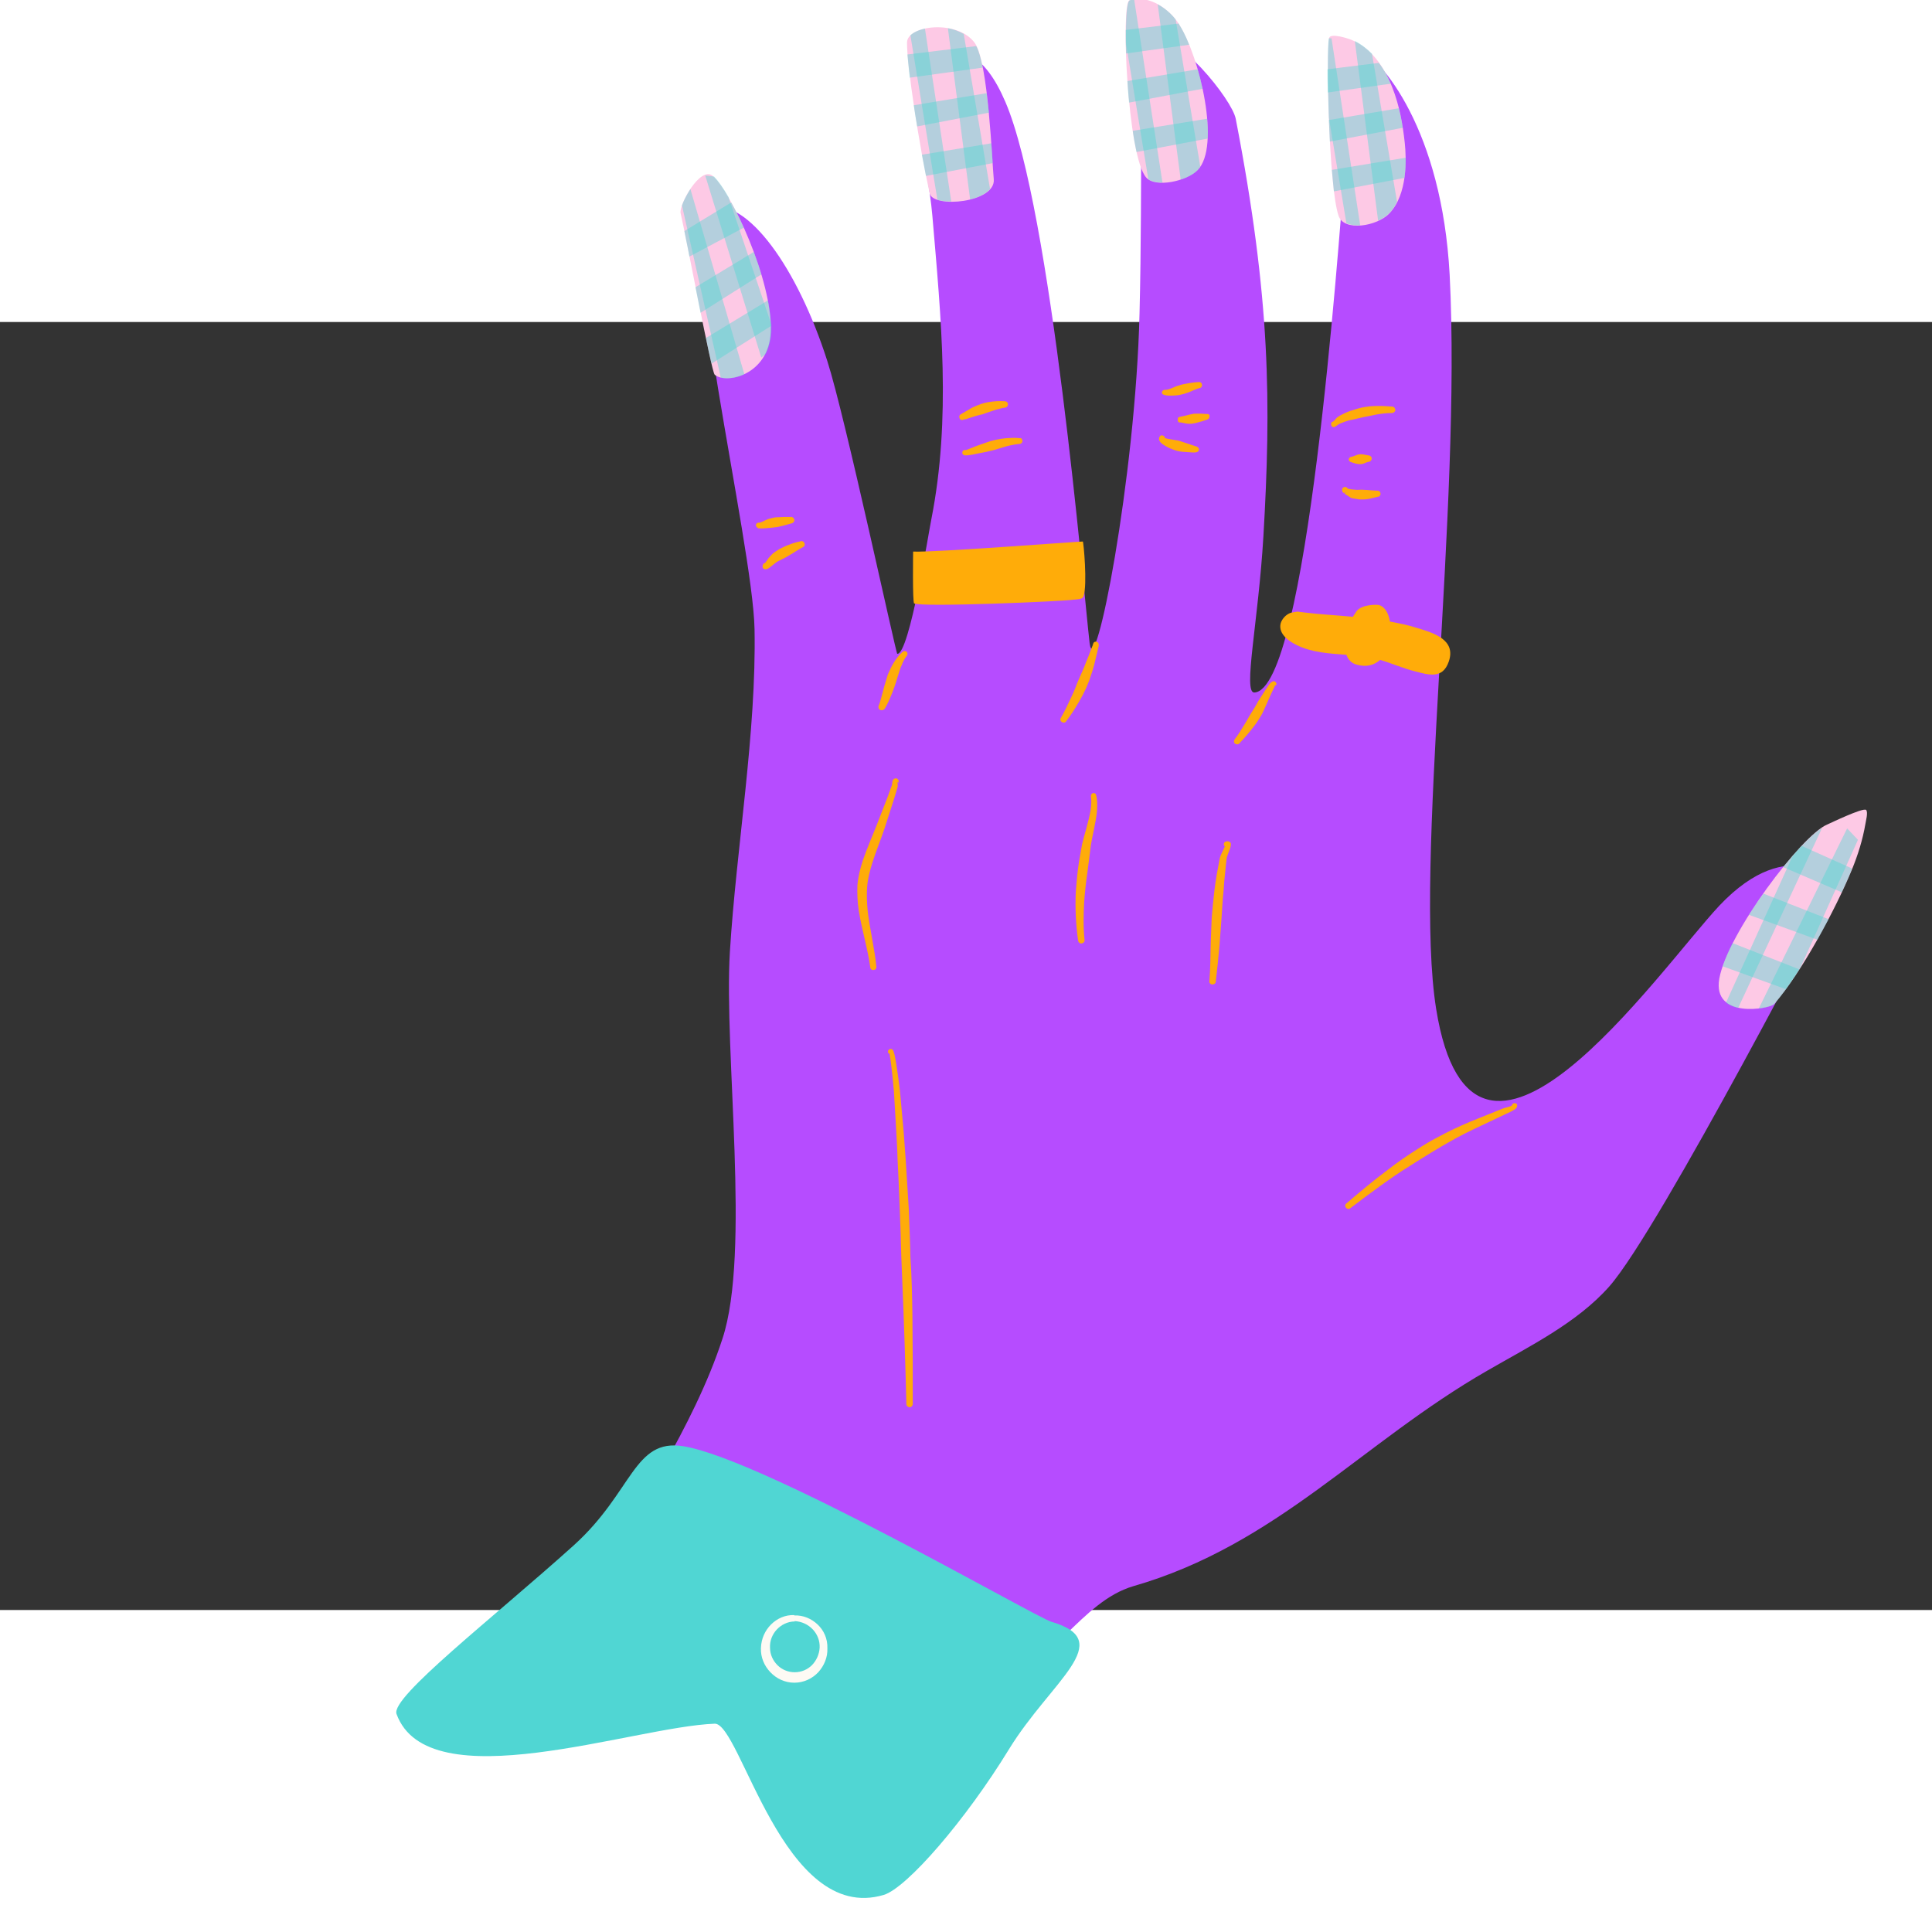 <svg xmlns="http://www.w3.org/2000/svg" xmlns:xlink="http://www.w3.org/1999/xlink" width="100" zoomAndPan="magnify" viewBox="100 138 150 100" height="100" preserveAspectRatio="xMidYMid meet" version="1.0"><rect x="100" y="138" width="150" height="100" fill="#333333" stroke="none"/><defs><clipPath id="9a83537885"><path d="M 152 112.5 L 245 112.5 L 245 192 L 152 192 Z M 152 112.5 " clip-rule="nonzero"/></clipPath><clipPath id="ff6e10ad95"><path d="M 130.312 225 L 184 225 L 184 261 L 130.312 261 Z M 130.312 225 " clip-rule="nonzero"/></clipPath></defs><path fill="#b64cff" d="M 242.73 181.625 C 242.73 181.625 228.871 208.441 224.941 212.883 C 222.453 215.703 218.734 217.531 215.484 219.41 C 205.738 225 199.137 232.938 188 236.148 C 183.863 237.352 181.637 242.598 177.547 243.07 C 171.969 243.723 165.68 239.777 161.176 237.062 L 148.23 231.969 C 148.152 231.969 149.07 230.875 149.176 230.719 C 150.039 229.543 150.746 228.234 151.453 226.957 C 153.234 223.77 154.965 220.402 156.094 216.93 C 158.293 210.246 156.195 194.758 156.668 186.898 C 157.168 178.805 158.738 169.875 158.582 161.832 C 158.449 155.121 152.293 129.711 155.203 129.086 C 158.031 128.484 161.883 133.68 164.238 141.047 C 165.629 145.379 169.559 163.762 169.664 163.762 C 170.605 163.84 172.152 154.023 172.309 153.316 C 173.855 145.457 173.07 137.754 172.387 129.738 C 172.047 125.586 169.77 116.445 171.262 116.445 C 174.613 116.445 176.422 117.125 178.047 120.887 C 181.66 129.27 184.125 158.934 184.598 162.926 C 184.988 166.242 188.16 150.184 188.473 137.336 C 188.734 127.074 188.395 115.586 189.023 115.559 C 191.434 115.453 195.652 120.73 195.941 122.219 C 198.664 136.266 198.691 144.336 198.09 154.648 C 197.695 161.309 196.488 166.793 197.383 166.766 C 201.496 166.582 203.906 132.191 204.402 126.16 C 204.48 125.324 203.277 115.766 205.242 116.602 C 207.309 117.516 211.949 123.133 212.551 134.332 C 213.492 152.457 209.746 180.422 211.504 191.34 C 214.383 209.227 228.664 188.492 233.484 183.32 C 239.012 177.473 242.73 181.625 242.73 181.625 Z M 242.73 181.625 " fill-opacity="1" fill-rule="evenodd"/><g clip-path="url(#9a83537885)"><path fill="#fdc9e5" d="M 237.754 190.945 C 237.414 191.34 232.934 192.148 233.484 188.988 C 234.113 185.465 239.875 177.863 241.84 177.027 C 242.074 176.926 244.617 175.695 244.879 175.879 C 245.062 176.035 244.852 176.793 244.828 176.977 C 244.617 178.203 244.25 179.379 243.777 180.527 C 242.52 183.582 239.902 188.465 237.754 190.945 Z M 155.332 126.656 C 154.391 125.848 152.688 128.902 152.844 129.555 C 153.289 131.461 155.227 141.855 155.488 142.09 C 156.355 142.848 159.707 142.141 159.84 138.746 C 159.996 134.777 156.746 127.859 155.332 126.656 Z M 207.859 129.582 C 206.891 130.574 204.352 130.992 203.93 129.766 C 203.145 127.492 202.961 116.812 203.195 115.949 C 203.301 115.531 204.715 116.004 204.898 116.082 C 206.5 116.734 207.492 118.25 208.098 119.789 C 208.645 121.172 208.91 122.637 209.066 124.098 C 209.195 125.297 209.301 128.094 207.859 129.582 Z M 177.156 126.918 C 177.312 128.746 172.441 129.191 172.18 128.016 C 171.367 124.332 170.395 118.012 170.422 116.289 C 170.449 114.957 174.352 114.488 175.688 116.344 C 176.738 117.832 177.023 125.559 177.156 126.918 Z M 191.539 114.879 C 193.164 117.438 194.789 124.387 192.98 126.211 C 192.141 127.074 189.703 127.598 188.996 126.789 C 187.531 125.168 187.008 113.234 187.688 113.027 C 189.207 112.555 190.805 113.703 191.539 114.879 Z M 191.539 114.879 " fill-opacity="1" fill-rule="evenodd"/><path fill="#50d6d3" d="M 203.379 115.977 L 205.605 130.496 C 205.215 130.52 204.848 130.469 204.535 130.34 L 203.172 122.141 C 203.066 119.242 203.066 116.523 203.172 115.977 Z M 205.188 116.184 L 206.996 130.129 C 207.336 129.973 207.625 129.789 207.859 129.555 C 208.121 129.293 208.305 129.008 208.465 128.668 L 206.523 117.176 C 206.156 116.812 205.711 116.445 205.188 116.184 Z M 189.887 113.34 L 191.668 126.945 C 192.219 126.762 192.691 126.527 192.98 126.211 C 193.059 126.133 193.137 126.031 193.188 125.926 L 191.277 114.516 C 190.938 114.07 190.438 113.625 189.887 113.34 Z M 239.168 179.484 L 234.008 190.844 C 234.27 191.051 234.609 191.184 234.949 191.262 L 241.473 177.266 C 240.871 177.656 240.059 178.438 239.168 179.484 Z M 243.41 177.316 L 236.547 191.312 C 237.152 191.234 237.621 191.078 237.727 190.973 C 238.406 190.215 239.117 189.199 239.797 188.102 L 244.25 178.203 Z M 170.684 115.742 L 172.781 128.512 C 173.07 128.613 173.461 128.641 173.855 128.641 L 171.812 115.219 C 171.34 115.324 170.922 115.508 170.684 115.742 Z M 152.949 128.953 L 155.961 142.324 C 156.457 142.43 157.141 142.375 157.793 142.062 L 153.602 127.676 C 153.34 128.094 153.078 128.562 152.949 128.953 Z M 187.715 113.027 C 187.477 113.105 187.398 114.488 187.426 116.395 L 189.156 126.918 C 189.418 127.102 189.809 127.18 190.254 127.18 L 188.055 112.949 C 187.949 112.973 187.82 112.973 187.715 113.027 Z M 156.562 128.301 C 156.145 127.57 155.75 127.023 155.438 126.707 L 154.754 126.629 L 159.105 140.758 L 159.445 140.496 C 159.68 140.027 159.863 139.426 159.891 138.746 C 159.891 138.562 159.891 138.383 159.891 138.199 Z M 173.594 115.191 L 175.32 128.484 C 175.977 128.328 176.555 128.039 176.867 127.676 L 174.824 115.637 C 174.457 115.43 174.039 115.27 173.594 115.191 Z M 173.594 115.191 " fill-opacity="0.42" fill-rule="nonzero"/></g><path fill="#50d6d3" d="M 207.965 119.5 L 203.094 120.18 C 203.066 119.527 203.066 118.926 203.066 118.379 L 207.047 117.883 C 207.441 118.379 207.73 118.926 207.965 119.5 Z M 208.594 121.406 L 203.172 122.32 C 203.195 122.871 203.223 123.445 203.25 123.992 L 208.91 122.922 C 208.828 122.398 208.727 121.902 208.594 121.406 Z M 191.539 114.879 C 191.539 114.855 191.512 114.855 191.512 114.828 L 187.398 115.324 C 187.398 115.871 187.398 116.473 187.426 117.152 L 192.324 116.473 C 192.09 115.848 191.801 115.297 191.539 114.879 Z M 203.562 127.859 L 209.039 126.812 C 209.117 126.266 209.145 125.715 209.145 125.246 L 203.406 126.188 C 203.461 126.789 203.512 127.363 203.562 127.859 Z M 239.875 178.672 C 239.43 179.145 238.934 179.719 238.434 180.32 L 242.992 182.277 C 243.281 181.652 243.543 181.078 243.754 180.527 C 243.754 180.5 243.777 180.477 243.777 180.422 Z M 235.789 184.027 L 241.105 185.961 C 241.395 185.438 241.684 184.891 241.973 184.367 L 236.914 182.383 C 236.523 182.902 236.156 183.453 235.789 184.027 Z M 233.746 188.023 L 238.645 189.797 C 238.984 189.328 239.352 188.805 239.691 188.258 L 234.504 186.219 C 234.191 186.875 233.93 187.473 233.746 188.023 Z M 192.98 118.379 L 187.531 119.293 C 187.555 119.84 187.609 120.414 187.66 120.965 L 193.348 119.895 C 193.27 119.371 193.137 118.875 192.98 118.379 Z M 171.574 125.012 C 171.68 125.586 171.785 126.133 171.891 126.656 L 177.078 125.664 C 177.051 125.219 177.023 124.699 176.973 124.125 Z M 156.773 128.719 L 153.133 130.938 C 153.234 131.516 153.395 132.168 153.523 132.922 L 157.742 130.68 C 157.43 129.945 157.086 129.293 156.773 128.719 Z M 158.527 132.559 L 153.996 135.301 C 154.129 135.98 154.258 136.633 154.391 137.285 L 159.105 134.309 C 158.949 133.734 158.738 133.133 158.527 132.559 Z M 187.949 123.156 C 188.027 123.758 188.133 124.305 188.238 124.801 L 193.766 123.758 C 193.793 123.262 193.766 122.738 193.715 122.219 Z M 154.809 139.242 C 154.965 140.027 155.121 140.73 155.254 141.227 L 159.863 138.305 C 159.863 137.676 159.758 137.023 159.629 136.32 Z M 175.793 116.578 L 170.449 117.23 C 170.5 117.727 170.555 118.352 170.633 119.031 L 176.293 118.25 C 176.16 117.543 176.004 116.969 175.793 116.578 Z M 176.605 120.234 L 170.945 121.172 C 171.023 121.723 171.105 122.27 171.207 122.816 L 176.789 121.746 C 176.711 121.25 176.656 120.73 176.605 120.234 Z M 176.605 120.234 " fill-opacity="0.42" fill-rule="nonzero"/><g clip-path="url(#ff6e10ad95)"><path fill="#50d6d3" d="M 178.336 248.812 C 174.98 254.297 170.422 259.57 168.613 260.121 C 160.781 262.445 157.508 246.75 155.488 246.828 C 149.148 247.062 133.246 252.836 130.785 246.07 C 130.312 244.766 138.305 238.602 144.566 232.961 C 149.148 228.812 149.203 224.66 153.055 225.285 C 159.234 226.277 180.324 238.523 181.637 238.918 C 186.77 240.406 181.609 243.484 178.336 248.812 Z M 178.336 248.812 " fill-opacity="1" fill-rule="evenodd"/></g><path fill="#ffac09" d="M 190.23 143.395 C 190.281 143.289 190.414 143.238 190.516 143.266 C 190.516 143.266 190.516 143.266 190.543 143.266 C 190.57 143.266 190.621 143.238 190.676 143.238 C 190.805 143.211 190.988 143.133 191.172 143.055 C 191.277 143.004 191.406 142.953 191.539 142.926 C 191.668 142.871 191.801 142.848 191.934 142.82 C 192.09 142.793 192.219 142.77 192.352 142.742 C 192.664 142.691 192.902 142.664 193.059 142.664 C 193.188 142.637 193.32 142.742 193.32 142.871 C 193.348 143.004 193.242 143.133 193.109 143.133 C 193.004 143.16 192.875 143.211 192.691 143.289 C 192.559 143.344 192.402 143.422 192.246 143.473 C 192.141 143.5 192.035 143.551 191.934 143.578 C 191.828 143.605 191.723 143.629 191.617 143.656 C 191.461 143.684 191.305 143.707 191.172 143.707 C 190.805 143.734 190.492 143.707 190.387 143.656 C 190.23 143.629 190.176 143.5 190.23 143.395 Z M 174.852 145.562 C 174.902 145.613 174.93 145.59 174.93 145.535 L 174.902 145.535 Z M 159.891 153.973 C 159.812 153.973 159.234 154.051 159 154.023 C 158.922 154.023 158.867 154.023 158.844 153.996 C 158.738 153.918 158.688 153.867 158.688 153.789 C 158.688 153.656 158.789 153.578 158.895 153.578 C 158.922 153.578 158.922 153.578 158.949 153.578 C 158.949 153.578 158.949 153.578 158.973 153.578 C 159.078 153.555 159.262 153.477 159.418 153.395 C 159.578 153.316 159.734 153.266 159.758 153.266 C 159.863 153.238 159.969 153.215 160.074 153.188 C 160.18 153.16 160.285 153.16 160.387 153.16 C 160.547 153.16 160.73 153.137 160.887 153.137 C 161.043 153.137 161.199 153.137 161.383 153.137 C 161.516 153.109 161.645 153.215 161.672 153.344 C 161.699 153.477 161.594 153.605 161.461 153.633 C 161.254 153.684 161.016 153.762 160.809 153.812 C 160.652 153.84 160.52 153.891 160.363 153.918 C 160.207 153.945 160.047 153.945 159.891 153.973 Z M 159.078 153.711 C 159.078 153.684 159.051 153.656 159.027 153.633 C 159.051 153.656 159.078 153.684 159.078 153.711 Z M 204.98 145.59 C 205.266 145.512 205.582 145.457 205.895 145.379 C 206.211 145.328 206.523 145.25 206.812 145.195 C 207.23 145.117 207.652 145.066 208.07 145.066 C 208.199 145.066 208.332 144.961 208.332 144.832 C 208.332 144.699 208.227 144.57 208.098 144.57 C 207.547 144.52 206.969 144.492 206.395 144.543 C 206.156 144.57 205.949 144.598 205.711 144.648 C 205.371 144.727 205.059 144.832 204.742 144.938 C 204.586 144.988 204.43 145.066 204.27 145.145 C 204.113 145.223 203.957 145.301 203.824 145.406 C 203.746 145.457 203.641 145.613 203.562 145.691 C 203.539 145.691 203.512 145.691 203.484 145.719 C 203.512 145.719 203.512 145.719 203.539 145.719 C 203.512 145.746 203.484 145.77 203.461 145.746 C 203.461 145.746 203.461 145.719 203.461 145.719 C 203.434 145.746 203.406 145.77 203.379 145.797 C 203.328 145.875 203.355 145.953 203.355 145.98 C 203.355 146.086 203.484 146.242 203.695 146.109 C 203.746 146.086 203.957 145.902 204.062 145.875 C 204.168 145.824 204.297 145.797 204.402 145.746 C 204.613 145.668 204.797 145.613 204.98 145.59 Z M 205.816 148.277 C 205.738 148.277 205.633 148.254 205.555 148.277 C 205.477 148.277 205.398 148.305 205.32 148.332 C 205.188 148.383 205.082 148.434 204.953 148.461 C 204.848 148.461 204.742 148.539 204.715 148.645 C 204.715 148.773 204.797 148.852 204.898 148.879 C 205.059 148.93 205.188 148.984 205.344 149.008 C 205.449 149.035 205.527 149.035 205.633 149.035 C 205.738 149.035 205.816 149.008 205.895 148.984 C 206.027 148.93 206.133 148.879 206.262 148.852 C 206.395 148.852 206.5 148.723 206.5 148.59 C 206.5 148.461 206.367 148.355 206.234 148.355 C 206.105 148.332 205.973 148.305 205.816 148.277 Z M 204.797 151.594 C 204.586 151.465 204.375 151.309 204.297 151.254 C 204.246 151.203 204.219 151.176 204.219 151.152 C 204.191 151.02 204.191 150.941 204.246 150.891 C 204.27 150.863 204.375 150.758 204.535 150.836 C 204.559 150.836 204.559 150.836 204.586 150.863 C 204.586 150.891 204.586 150.914 204.613 150.914 C 204.613 150.914 204.613 150.863 204.586 150.863 C 204.613 150.891 204.637 150.914 204.664 150.941 C 204.82 150.992 205.109 151.02 205.215 151.02 C 205.371 151.047 205.527 151.02 205.711 151.02 C 205.871 151.02 206.027 151.047 206.184 151.047 C 206.418 151.074 206.68 151.074 206.918 151.098 C 207.047 151.074 207.18 151.176 207.18 151.309 C 207.207 151.438 207.102 151.57 206.969 151.57 C 206.762 151.621 206.551 151.672 206.316 151.727 C 206.156 151.75 206.027 151.777 205.871 151.777 C 205.766 151.777 205.66 151.777 205.555 151.777 C 205.398 151.75 205.242 151.727 205.082 151.699 C 205.004 151.699 204.898 151.672 204.797 151.594 Z M 204.48 151.254 C 204.453 151.254 204.402 151.254 204.375 151.254 C 204.375 151.254 204.352 151.254 204.352 151.254 C 204.352 151.332 204.43 151.309 204.48 151.254 Z M 167.332 181.781 C 167.277 182.383 167.305 182.984 167.355 183.609 C 167.516 185.098 167.906 186.637 168.039 188.047 C 168.066 188.18 167.961 188.309 167.828 188.309 C 167.699 188.336 167.566 188.23 167.566 188.102 C 167.383 186.715 166.91 185.176 166.676 183.715 C 166.57 183.035 166.547 182.355 166.57 181.73 C 166.625 181.078 166.781 180.449 166.992 179.797 C 167.305 178.883 167.699 177.996 168.039 177.133 L 168.93 174.836 L 169.242 173.973 C 169.27 173.895 169.27 173.711 169.297 173.633 C 169.32 173.555 169.348 173.504 169.402 173.477 C 169.453 173.453 169.504 173.426 169.559 173.426 C 169.609 173.426 169.664 173.453 169.715 173.504 C 169.793 173.582 169.793 173.711 169.715 173.816 C 169.715 173.816 169.688 173.844 169.688 173.844 C 169.688 173.922 169.715 174.051 169.688 174.105 L 169.426 174.992 L 168.668 177.344 C 168.379 178.203 168.012 179.09 167.723 180.004 C 167.539 180.605 167.383 181.18 167.332 181.781 Z M 169.664 173.816 C 169.715 173.789 169.77 173.766 169.715 173.738 C 169.664 173.738 169.664 173.766 169.664 173.816 Z M 217.398 198.859 C 217.398 198.832 217.398 198.781 217.422 198.754 C 217.398 198.73 217.398 198.809 217.398 198.859 Z M 193.688 145.145 C 193.555 145.145 193.426 145.117 193.27 145.117 C 193.137 145.117 193.004 145.117 192.848 145.117 C 192.77 145.117 192.664 145.117 192.586 145.145 C 192.508 145.172 192.402 145.172 192.324 145.195 C 192.168 145.25 191.773 145.328 191.645 145.355 C 191.512 145.379 191.461 145.434 191.461 145.434 C 191.461 145.457 191.355 145.852 191.645 145.797 L 191.668 145.797 L 191.645 145.797 C 191.723 145.797 191.906 145.852 192.062 145.875 C 192.195 145.902 192.297 145.902 192.379 145.902 C 192.457 145.902 192.559 145.902 192.641 145.875 C 192.719 145.875 192.824 145.852 192.902 145.824 C 193.031 145.797 193.164 145.746 193.293 145.719 C 193.426 145.668 193.555 145.641 193.688 145.59 C 193.816 145.562 193.922 145.457 193.898 145.301 C 193.949 145.223 193.816 145.117 193.688 145.145 Z M 174.852 145.562 C 174.824 145.535 174.875 145.535 174.902 145.512 L 174.93 145.512 L 174.93 145.535 C 174.93 145.535 174.93 145.535 174.93 145.562 C 175.191 145.484 175.664 145.328 175.742 145.301 C 175.871 145.273 176.004 145.223 176.16 145.195 C 176.293 145.172 176.422 145.117 176.555 145.066 C 176.816 144.988 177.078 144.883 177.34 144.805 C 177.574 144.754 177.785 144.676 178.02 144.648 C 178.152 144.648 178.258 144.52 178.258 144.387 C 178.258 144.258 178.152 144.152 177.992 144.152 C 177.574 144.125 177.129 144.152 176.684 144.23 C 176.527 144.258 176.344 144.309 176.188 144.359 C 175.949 144.441 175.715 144.543 175.48 144.648 C 175.426 144.676 175.086 144.883 174.852 145.016 C 174.746 145.066 174.668 145.117 174.641 145.145 C 174.613 145.145 174.613 145.172 174.59 145.172 C 174.562 145.195 174.535 145.195 174.535 145.223 C 174.457 145.273 174.484 145.355 174.484 145.379 C 174.484 145.457 174.508 145.512 174.562 145.562 C 174.59 145.59 174.641 145.613 174.746 145.613 C 174.746 145.59 174.797 145.59 174.852 145.562 Z M 179.383 147.234 C 179.383 147.363 179.277 147.469 179.121 147.469 C 178.91 147.496 178.703 147.52 178.465 147.574 C 178.203 147.625 177.969 147.703 177.707 147.781 C 177.523 147.836 177.363 147.887 177.184 147.938 C 176.973 147.992 176.738 148.043 176.527 148.094 C 176.293 148.148 176.055 148.172 175.848 148.227 C 175.742 148.254 175.242 148.355 175.035 148.355 C 174.93 148.355 174.852 148.355 174.824 148.332 C 174.773 148.277 174.719 148.254 174.719 148.199 C 174.691 148.094 174.746 147.965 174.875 147.938 C 174.902 147.938 174.93 147.938 174.98 147.938 C 175.008 147.938 175.008 147.938 175.035 147.965 C 175.035 147.965 175.008 147.938 175.008 147.938 C 175.191 147.887 175.664 147.676 175.742 147.652 C 176.055 147.547 176.371 147.418 176.711 147.312 C 176.918 147.234 177.156 147.18 177.391 147.129 C 177.629 147.078 177.863 147.051 178.098 147.023 C 178.465 147 178.832 146.973 179.172 147.023 C 179.277 146.973 179.383 147.102 179.383 147.234 Z M 175.086 147.992 C 175.059 147.965 175.059 147.938 175.035 147.938 C 175.059 147.938 175.086 147.965 175.086 147.992 Z M 184.859 174.574 C 184.754 174.602 184.676 174.73 184.699 174.836 C 184.754 175.148 184.727 175.516 184.676 175.906 C 184.516 176.82 184.176 177.84 184.02 178.516 C 183.914 179.145 183.785 179.746 183.707 180.371 C 183.625 180.996 183.574 181.625 183.523 182.25 C 183.469 183.504 183.523 184.758 183.707 186.039 C 183.73 186.168 183.836 186.273 183.992 186.246 C 184.125 186.219 184.23 186.117 184.203 185.961 C 184.098 184.969 184.125 183.977 184.176 183.008 C 184.23 182.277 184.309 181.547 184.414 180.816 C 184.516 180.082 184.598 179.352 184.699 178.594 C 184.805 177.891 185.094 176.848 185.172 175.934 C 185.199 175.461 185.199 175.043 185.094 174.703 C 185.094 174.625 184.961 174.547 184.859 174.574 Z M 162.457 155.172 C 162.512 155.301 162.457 155.434 162.328 155.484 C 162.066 155.617 161.805 155.797 161.543 155.957 C 161.359 156.059 161.199 156.164 161.016 156.27 C 160.832 156.375 160.625 156.453 160.441 156.555 C 160.207 156.66 159.758 157.105 159.602 157.156 C 159.473 157.207 159.395 157.207 159.34 157.184 C 159.289 157.156 159.234 157.129 159.211 157.051 C 159.211 157.027 159.184 156.949 159.234 156.844 C 159.262 156.766 159.312 156.711 159.395 156.711 L 159.418 156.688 C 159.496 156.582 159.578 156.453 159.68 156.32 C 159.812 156.164 159.941 156.035 160.023 155.957 C 160.18 155.852 160.309 155.746 160.492 155.641 C 160.598 155.59 160.703 155.539 160.809 155.484 C 160.965 155.406 161.148 155.328 161.305 155.277 C 161.566 155.172 161.828 155.094 162.09 155.043 C 162.273 154.965 162.406 155.043 162.457 155.172 Z M 159.68 156.922 C 159.68 156.949 159.68 156.973 159.68 157 C 159.68 157 159.68 157.027 159.68 157.027 C 159.707 157 159.68 156.949 159.68 156.922 Z M 195.418 178.336 C 195.363 178.309 195.285 178.309 195.152 178.336 C 195.051 178.387 194.996 178.492 195.023 178.621 C 195.051 178.648 195.051 178.699 195.102 178.699 C 194.996 178.961 194.762 179.379 194.707 179.613 C 194.629 180.031 194.551 180.449 194.473 180.867 C 194.395 181.285 194.344 181.703 194.289 182.121 C 194.211 182.824 194.133 183.531 194.078 184.234 C 194.055 184.891 194.027 185.543 194 186.219 C 193.977 187.211 193.977 188.18 193.898 189.172 C 193.871 189.301 193.977 189.434 194.133 189.434 C 194.262 189.434 194.395 189.355 194.395 189.199 C 194.5 188.258 194.605 187.316 194.684 186.379 C 194.734 185.672 194.789 184.969 194.84 184.262 C 194.891 183.559 194.918 182.879 194.996 182.172 C 195.023 181.676 195.074 181.18 195.129 180.66 C 195.152 180.32 195.207 179.98 195.234 179.668 C 195.258 179.457 195.441 179.066 195.52 178.832 C 195.574 178.648 195.574 178.516 195.547 178.438 C 195.52 178.414 195.469 178.359 195.418 178.336 Z M 203.512 145.691 C 203.484 145.691 203.484 145.691 203.512 145.691 Z M 174.98 147.887 C 174.953 147.887 174.953 147.887 174.98 147.887 C 174.953 147.887 174.953 147.887 174.98 147.887 Z M 217.582 198.648 C 217.5 198.648 217.449 198.703 217.398 198.754 C 217.422 198.781 217.398 198.809 217.371 198.832 C 217.371 198.832 217.371 198.859 217.371 198.859 L 217.371 198.832 C 217.238 198.938 216.793 199.016 216.742 199.043 L 214.148 200.086 C 213.285 200.453 212.445 200.844 211.633 201.289 C 211.082 201.574 210.559 201.887 210.035 202.227 C 209.25 202.723 208.488 203.246 207.754 203.82 C 206.629 204.656 205.582 205.543 204.531 206.434 C 204.43 206.512 204.402 206.668 204.508 206.77 C 204.586 206.875 204.742 206.902 204.848 206.797 C 205.605 206.223 206.367 205.648 207.125 205.102 C 207.887 204.551 208.672 204.004 209.484 203.508 C 209.879 203.246 210.27 203.012 210.691 202.75 C 211.109 202.488 211.504 202.254 211.895 202.02 C 212.707 201.547 213.547 201.078 214.383 200.688 L 216.926 199.484 C 216.977 199.461 217.5 199.227 217.66 199.094 C 217.762 199.016 217.789 198.91 217.789 198.832 C 217.816 198.73 217.711 198.648 217.582 198.648 Z M 192.848 147.652 C 192.824 147.652 192.535 147.547 192.141 147.418 C 191.984 147.363 191.828 147.312 191.668 147.262 C 191.512 147.207 191.355 147.18 191.172 147.156 C 190.883 147.102 190.648 147.078 190.492 147.023 C 190.465 147.023 190.465 147.023 190.438 147 C 190.438 146.945 190.414 146.867 190.332 146.844 C 190.23 146.766 190.098 146.789 190.047 146.895 C 189.992 146.945 189.992 147 189.992 147.051 C 189.965 147.129 190.02 147.234 190.098 147.34 C 190.203 147.469 190.465 147.625 190.777 147.781 C 190.91 147.836 191.039 147.887 191.172 147.938 C 191.305 147.992 191.434 148.016 191.566 148.043 C 191.723 148.07 191.906 148.094 192.062 148.094 C 192.457 148.121 192.77 148.148 192.824 148.121 C 192.953 148.121 193.086 148.043 193.086 147.887 C 193.086 147.781 192.98 147.676 192.848 147.652 Z M 168.352 168.125 C 168.484 168.176 168.613 168.125 168.695 168.02 C 168.902 167.68 169.086 167.262 169.27 166.793 C 169.375 166.531 169.48 166.242 169.559 165.984 C 169.637 165.746 169.688 165.539 169.77 165.305 C 169.848 165.07 169.898 164.859 170.004 164.652 C 170.109 164.363 170.238 164.129 170.395 163.922 C 170.477 163.84 170.477 163.711 170.395 163.605 C 170.316 163.527 170.188 163.527 170.082 163.605 C 169.82 163.84 169.559 164.156 169.348 164.52 C 169.219 164.73 169.113 164.965 169.008 165.199 C 168.93 165.355 168.875 165.539 168.824 165.723 C 168.773 165.906 168.719 166.062 168.668 166.242 C 168.59 166.504 168.535 166.766 168.457 167.027 C 168.379 167.289 168.328 167.551 168.223 167.785 C 168.168 167.914 168.223 168.07 168.352 168.125 Z M 184.883 163.031 L 184.883 163.008 C 184.805 162.98 184.832 163.031 184.859 163.086 Z M 199.004 166.297 C 199.031 166.324 199.059 166.297 199.004 166.297 Z M 185.145 162.824 C 185.043 162.797 184.91 162.848 184.883 162.953 C 184.883 162.953 184.883 162.98 184.883 162.98 C 184.883 162.98 184.883 163.008 184.883 163.008 C 184.883 163.031 184.883 163.059 184.883 163.086 C 184.883 163.086 184.859 163.059 184.859 163.059 C 184.859 163.086 184.832 163.086 184.832 163.109 C 184.699 163.477 184.336 164.391 184.309 164.441 C 184.152 164.887 183.941 165.305 183.758 165.746 C 183.68 165.93 183.602 166.086 183.547 166.27 C 183.441 166.531 183.34 166.793 183.207 167.055 C 182.945 167.629 182.684 168.176 182.371 168.727 C 182.289 168.828 182.316 168.984 182.449 169.062 C 182.578 169.141 182.711 169.117 182.789 168.984 C 183.023 168.672 183.262 168.332 183.469 167.992 C 183.68 167.652 183.891 167.289 184.07 166.949 C 184.152 166.766 184.254 166.582 184.336 166.402 C 184.414 166.219 184.492 166.035 184.57 165.828 C 184.699 165.434 184.832 165.07 184.938 164.676 C 184.961 164.625 185.172 163.66 185.277 163.266 C 185.305 163.188 185.305 163.137 185.305 163.109 C 185.328 162.902 185.172 162.824 185.145 162.824 Z M 199.059 165.984 C 199.004 165.906 198.902 165.828 198.719 165.957 C 198.691 165.984 198.637 166.035 198.559 166.113 C 198.297 166.48 197.695 167.418 197.668 167.473 C 197.512 167.785 197.328 168.07 197.145 168.359 C 196.961 168.645 196.805 168.961 196.621 169.246 C 196.387 169.641 196.148 170.031 195.863 170.395 C 195.781 170.5 195.781 170.656 195.887 170.734 C 195.992 170.812 196.148 170.812 196.227 170.711 C 196.648 170.266 197.039 169.82 197.406 169.324 C 197.59 169.09 197.746 168.828 197.906 168.566 C 198.062 168.309 198.168 168.02 198.297 167.758 C 198.324 167.707 198.742 166.715 198.953 166.324 C 198.953 166.297 198.98 166.297 198.98 166.27 C 198.953 166.27 198.926 166.27 198.902 166.27 C 198.926 166.27 198.953 166.242 198.98 166.242 C 198.98 166.219 198.98 166.219 199.004 166.219 C 199.109 166.219 199.137 166.086 199.059 165.984 Z M 170.84 215.152 C 170.867 217.426 170.867 219.723 170.867 221.996 C 170.867 222.125 170.762 222.258 170.633 222.258 C 170.5 222.258 170.371 222.152 170.371 222.02 C 170.293 218.863 170.188 215.676 170.055 212.516 C 170.004 211.262 169.949 209.984 169.926 208.73 C 169.848 206.824 169.793 204.945 169.688 203.039 C 169.664 202.148 169.609 201.262 169.559 200.375 C 169.504 199.484 169.453 198.598 169.402 197.711 C 169.375 197.422 169.219 195.648 169.086 194.969 C 169.086 194.918 169.086 194.863 169.059 194.836 C 169.059 194.836 169.059 194.836 169.035 194.812 C 169.035 194.785 169.035 194.758 169.008 194.758 C 169.008 194.758 168.98 194.758 168.98 194.785 C 168.93 194.707 168.93 194.602 168.98 194.523 C 169.035 194.473 169.086 194.445 169.113 194.445 C 169.164 194.422 169.27 194.445 169.32 194.523 C 169.348 194.551 169.402 194.68 169.453 194.891 C 169.609 195.594 169.848 197.422 169.871 197.684 C 169.977 198.754 170.055 199.801 170.16 200.871 C 170.215 201.574 170.266 202.281 170.316 203.012 C 170.395 204.289 170.477 205.543 170.555 206.824 C 170.605 208.102 170.66 209.355 170.684 210.637 C 170.789 212.098 170.816 213.641 170.84 215.152 Z M 169.348 194.785 C 169.32 194.812 169.27 194.836 169.242 194.836 C 169.297 194.836 169.32 194.812 169.348 194.785 Z M 169.035 194.758 C 169.035 194.758 169.059 194.758 169.035 194.758 Z M 169.035 194.758 " fill-opacity="1" fill-rule="nonzero"/><path fill="#fdfaf4" d="M 163.48 239.125 C 163.008 238.68 162.379 238.395 161.672 238.422 L 161.672 238.395 C 160.965 238.367 160.336 238.656 159.863 239.125 C 159.395 239.594 159.105 240.223 159.078 240.953 C 159.051 241.684 159.34 242.336 159.812 242.832 C 160.285 243.328 160.938 243.645 161.672 243.645 C 162.406 243.645 163.062 243.328 163.531 242.832 C 163.977 242.336 164.266 241.684 164.238 240.98 C 164.266 240.223 163.953 239.57 163.48 239.125 Z M 163.035 242.285 C 162.695 242.625 162.223 242.832 161.699 242.832 C 161.176 242.832 160.703 242.625 160.363 242.285 C 160.023 241.945 159.785 241.477 159.785 240.926 C 159.758 240.379 159.969 239.883 160.309 239.516 C 160.652 239.152 161.148 238.891 161.699 238.891 L 161.699 238.863 C 162.25 238.891 162.746 239.125 163.113 239.516 C 163.453 239.883 163.664 240.379 163.637 240.926 C 163.609 241.449 163.375 241.945 163.035 242.285 Z M 163.035 242.285 " fill-opacity="1" fill-rule="evenodd"/><path fill="#ffac09" d="M 212.473 164.391 C 212 165.723 210.953 165.41 209.852 165.121 C 208.934 164.887 208.043 164.496 207.152 164.234 C 206.707 164.625 206.105 164.832 205.32 164.598 C 204.926 164.496 204.664 164.207 204.535 163.84 C 203.195 163.738 201.836 163.66 200.684 163.086 C 200.078 162.797 199.242 162.223 199.426 161.414 C 199.527 161.047 199.844 160.707 200.211 160.578 C 200.238 160.578 200.84 160.445 200.812 160.5 C 200.969 160.523 201.102 160.523 201.258 160.551 C 202.488 160.707 203.773 160.762 205.031 160.891 C 205.137 160.734 205.242 160.578 205.344 160.422 C 205.766 159.926 206.891 159.926 207.074 159.977 C 207.52 160.109 207.809 160.605 207.914 161.258 C 208.594 161.387 209.273 161.516 209.93 161.727 C 211.238 162.117 213.102 162.641 212.473 164.391 Z M 170.895 155.824 C 170.895 155.824 170.84 159.77 170.973 159.848 C 171.551 160.16 182.578 159.691 183.34 159.559 C 183.547 159.531 184.047 159.559 184.125 159.297 C 184.438 158.383 184.125 155.043 184.07 155.043 C 183.34 155.066 172.52 155.902 170.895 155.824 Z M 170.895 155.824 " fill-opacity="1" fill-rule="evenodd"/></svg>